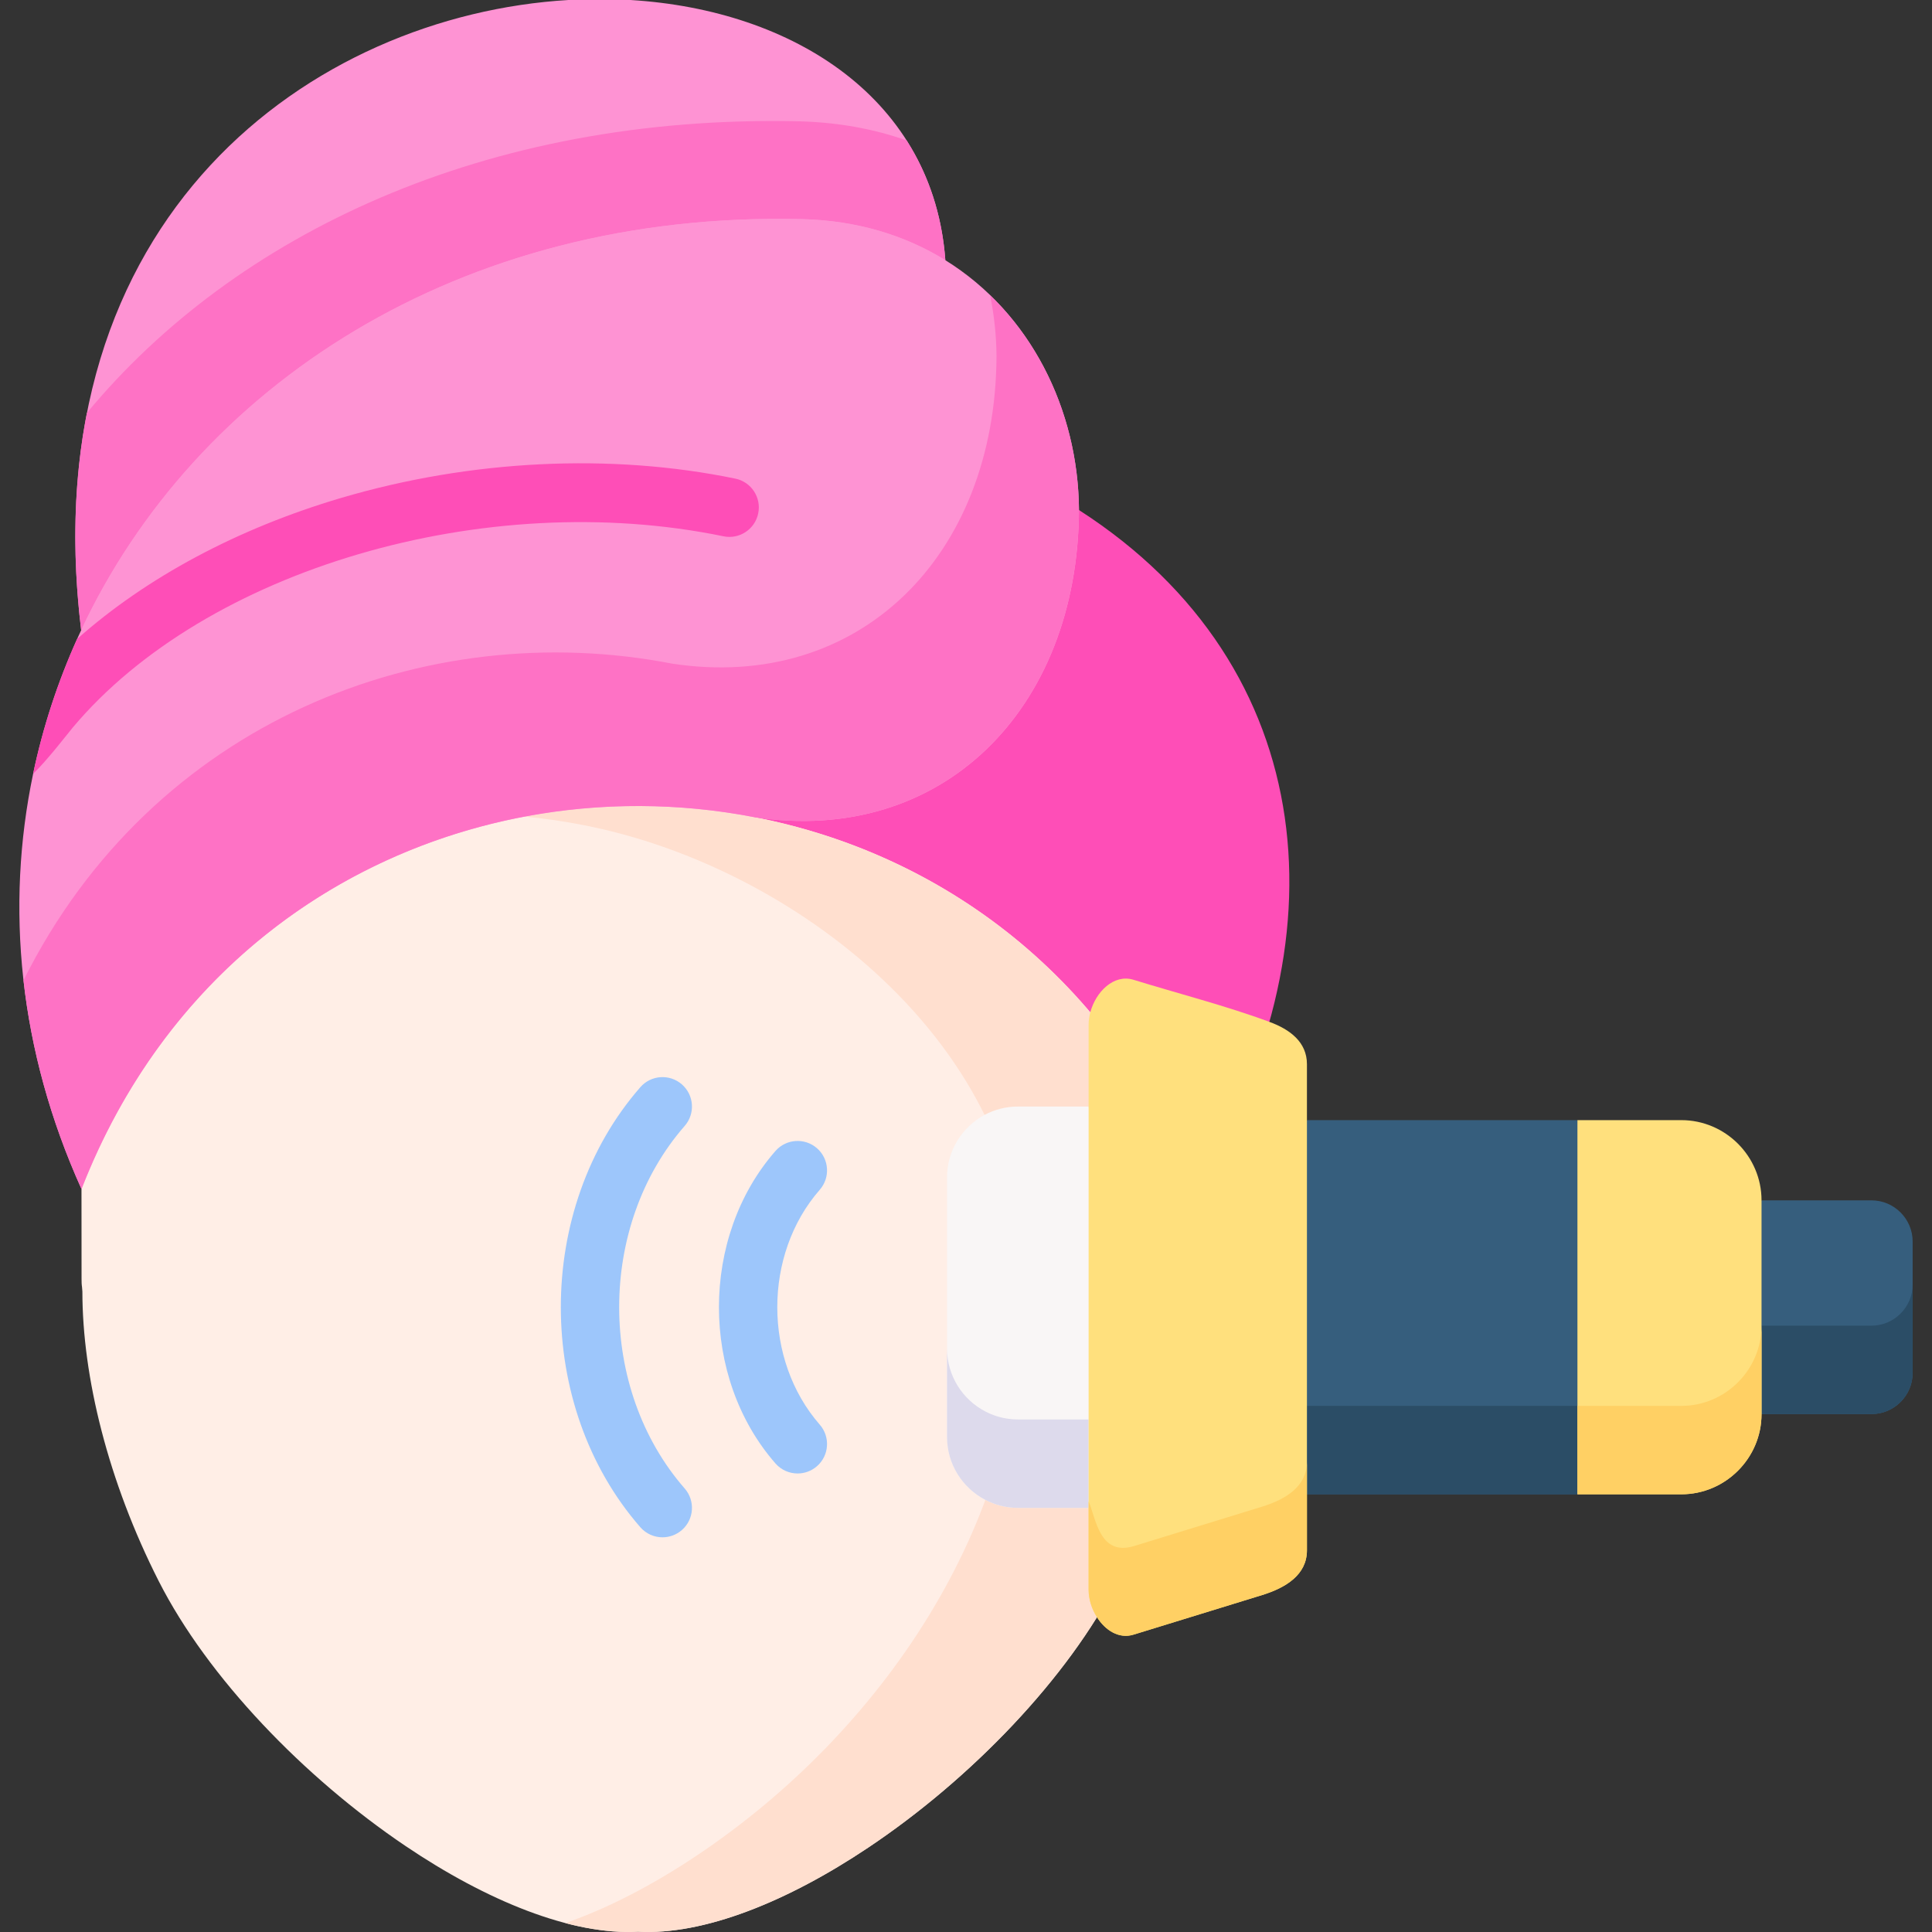 <svg id="Layer_1" enable-background="new 0 0 512 512" height="512" viewBox="0 0 512 512" width="512" xmlns="http://www.w3.org/2000/svg"><rect x="0" y="0" width="512" height="512" fill="#333333" stroke="none"/><g><g><path clip-rule="evenodd" d="m199.954 194.211c-69.75-13.528-165.456 30.922-178.359 120.891.03 31.784-.059 22.656.238 27.175 0 22.626 6.838 50.337 20.217 76.709 12.963 25.54 38.473 52.031 65.379 70.198 21.526 14.539 43.973 23.697 61.663 22.745 17.512.951 39.662-8.028 60.949-22.269 27.204-18.166 53.011-44.925 66.093-70.674 6.511-12.785 11.447-25.897 14.836-38.563 3.598-13.498 5.411-26.491 5.411-38.147.268-4.519.208 4.608.208-27.175-16.202-64.904-67.221-111.316-116.635-120.89z" fill="#ffeee6" fill-rule="evenodd"/></g><g><path clip-rule="evenodd" d="m150.63 0c-67.61 4.014-142.355 57.116-129.124 167.006 31.932-29.732 154.782-75.342 229.021-98.057-3.121-42.576-40.018-66.303-83.426-68.949z" fill="#fe93d3" fill-rule="evenodd"/></g><g><path clip-rule="evenodd" d="m285.938 135.163c-74.626 2.527-85.181 55.897-85.983 81.407 49.414 9.574 94.784 42.428 116.637 98.533 39.958-64.371 33.952-138.404-30.654-179.94z" fill="#fe4eb7" fill-rule="evenodd"/></g><g><path clip-rule="evenodd" d="m296.135 418.987c6.511-12.785 11.447-25.897 14.836-38.563 3.598-13.498 5.411-26.491 5.411-38.147.268-4.519.208 4.608.208-27.175-21.853-56.105-67.223-88.959-116.637-98.533-20.069-3.895-40.821-3.954-60.92-.178 5.203.505 10.376 1.249 15.52 2.26 58.184 11.269 120.561 61.635 116.399 125.708 0 60.059-37.729 114.915-86.31 147.383-11.655 7.79-23.577 14.004-34.845 17.899 6.838 1.784 13.349 2.616 19.296 2.289 17.512.951 39.662-8.028 60.949-22.269 27.205-18.167 53.012-44.926 66.093-70.674z" fill="#ffdfcf" fill-rule="evenodd"/></g><g><path clip-rule="evenodd" d="m21.506 167.006c30.088-64.222 99.63-111.11 191.025-108.939 7.165.178 13.885 1.219 20.128 3.003 6.511 1.873 12.457 4.549 17.869 7.879-.892-12.101-4.519-22.715-10.257-31.724-8.652-3.062-18.285-4.846-28.81-5.084-82.802-1.784-149.252 29.94-188.438 77.304-3.361 17.096-4.104 36.243-1.517 57.561z" fill="#fe72c5" fill-rule="evenodd"/></g><g><path clip-rule="evenodd" d="m288.494 399.602 11.803-48.285-11.803-58.067h-18.761c-3.181 0-6.184.803-8.801 2.2-5.917 3.181-9.96 9.425-9.96 16.561v68.83c0 7.225 4.133 13.528 10.168 16.65 2.587 1.338 5.5 2.111 8.592 2.111z" fill="#f9f6f6" fill-rule="evenodd"/></g><g><path clip-rule="evenodd" d="m418.034 396.004 6.303-51.764-6.303-47.393h-71.682l-8.414 49.564 8.414 49.593z" fill="#365e7d" fill-rule="evenodd"/></g><g><path clip-rule="evenodd" d="m495.961 374.746c6.006 0 10.911-4.906 10.911-10.912v-34.816c0-6.006-4.906-10.912-10.911-10.912h-29.137l-9.871 28.305 9.871 28.335z" fill="#365e7d" fill-rule="evenodd"/></g><g><path clip-rule="evenodd" d="m288.494 397.877v-21.705h-18.761c-.743 0-1.516-.059-2.26-.149-2.26-.268-4.4-.951-6.333-1.962-6.035-3.122-10.168-9.455-10.168-16.68v23.459c0 7.225 4.133 13.528 10.168 16.65 2.587 1.338 5.5 2.111 8.592 2.111h18.761v-1.724z" fill="#dddaec" fill-rule="evenodd"/></g><g><path clip-rule="evenodd" d="m346.352 396.004h71.682v-23.429h-71.682v14.807z" fill="#2b4d66" fill-rule="evenodd"/></g><g><path clip-rule="evenodd" d="m495.961 374.746c6.006 0 10.911-4.906 10.911-10.912v-23.429c0 6.006-4.906 10.912-10.911 10.912h-29.137v23.429z" fill="#2b4d66" fill-rule="evenodd"/></g><g><path clip-rule="evenodd" d="m346.352 396.004v-99.157-14.836c0-5.857-4.519-9.217-9.96-11.209-11.179-4.163-24.439-7.582-36.005-11.15-5.203-1.606-9.99 3.181-11.447 8.622-.268 1.07-.446 2.17-.446 3.241v21.734 106.352 21.705c0 2.527.832 5.114 2.23 7.284 2.2 3.479 5.827 5.798 9.663 4.609l34.102-10.495c6.244-1.933 11.863-5.352 11.863-11.863z" fill="#ffe07d" fill-rule="evenodd"/></g><g><path clip-rule="evenodd" d="m300.387 433.199 34.102-10.495c6.244-1.933 11.863-5.352 11.863-11.863v-14.836-8.622c0 6.541-5.619 9.96-11.863 11.893l-33.924 10.436c-9.217 2.825-10.109-7.344-12.071-11.833v23.429c0 2.527.832 5.114 2.23 7.284 2.2 3.477 5.828 5.796 9.663 4.607z" fill="#ffd064" fill-rule="evenodd"/></g><g><path clip-rule="evenodd" d="m466.824 374.746v-56.64c0-11.685-9.573-21.259-21.258-21.259h-27.531v99.157h27.531c11.684 0 21.258-9.574 21.258-21.258z" fill="#ffe07d" fill-rule="evenodd"/></g><g><path clip-rule="evenodd" d="m445.566 396.004c11.685 0 21.258-9.574 21.258-21.259v-23.429c0 11.685-9.573 21.259-21.258 21.259h-27.531v23.429z" fill="#ffd064" fill-rule="evenodd"/></g><g><path clip-rule="evenodd" d="m285.943 135.161c-.271 53.017-36.517 88.962-85.987 81.409-69.747-13.525-147.504 19.299-178.362 98.534-16.656-36.86-20.173-74.896-12.817-110.04 2.58-12.318 6.502-24.282 11.652-35.716.354-.78.718-1.561 1.082-2.341 30.088-64.222 99.626-111.112 191.023-108.937 14.659.354 27.414 4.338 37.994 10.882 22.535 13.972 35.227 39.544 35.415 66.209z" fill="#fe93d3" fill-rule="evenodd"/></g><g><path clip-rule="evenodd" d="m21.595 315.103c21.972-56.432 67.728-89.316 117.439-98.711 20.098-3.776 40.851-3.717 60.92.178 49.473 7.552 85.716-28.394 85.983-81.407-.149-21.556-8.473-42.368-23.547-56.937 1.07 5.292 1.665 10.733 1.695 16.234-.268 53.013-36.51 88.959-85.983 81.407-65.291-12.667-137.598 15.311-171.878 83.934 2.081 18.374 7.106 36.987 15.371 55.302z" fill="#fe72c5" fill-rule="evenodd"/></g><g><path d="m175.578 407.404c-2.174 0-4.337-.903-5.88-2.67-28.098-32.167-28.097-84.484.003-116.62 2.836-3.246 7.766-3.574 11.01-.739 3.245 2.837 3.575 7.766.738 11.01-23.149 26.476-23.148 69.579.003 96.083 2.835 3.245 2.502 8.175-.743 11.009-1.481 1.293-3.31 1.927-5.131 1.927z" fill="#9dc6fb"/></g><g><path d="m211.374 390.487c-2.174 0-4.336-.903-5.879-2.668-19.96-22.841-19.958-59.981.004-82.791 2.839-3.244 7.769-3.57 11.011-.733 3.243 2.838 3.571 7.767.733 11.01-15.006 17.147-15.005 45.069.004 62.244 2.836 3.245 2.504 8.175-.741 11.01-1.48 1.294-3.31 1.928-5.132 1.928z" fill="#9dc6fb"/></g><g><path d="m200.934 136.056c-.874 4.224-4.994 6.939-9.218 6.065-63.078-13.025-137.204 8.75-172.411 50.656-1.176 1.405-6.908 8.864-10.529 12.287 2.58-12.318 6.502-24.282 11.652-35.716 18.3-16.282 42.541-29.297 70.007-37.401 34.301-10.112 71.39-11.933 104.433-5.108 4.224.873 6.94 4.993 6.066 9.217z" fill="#fe4eb7"/></g></g></svg>
